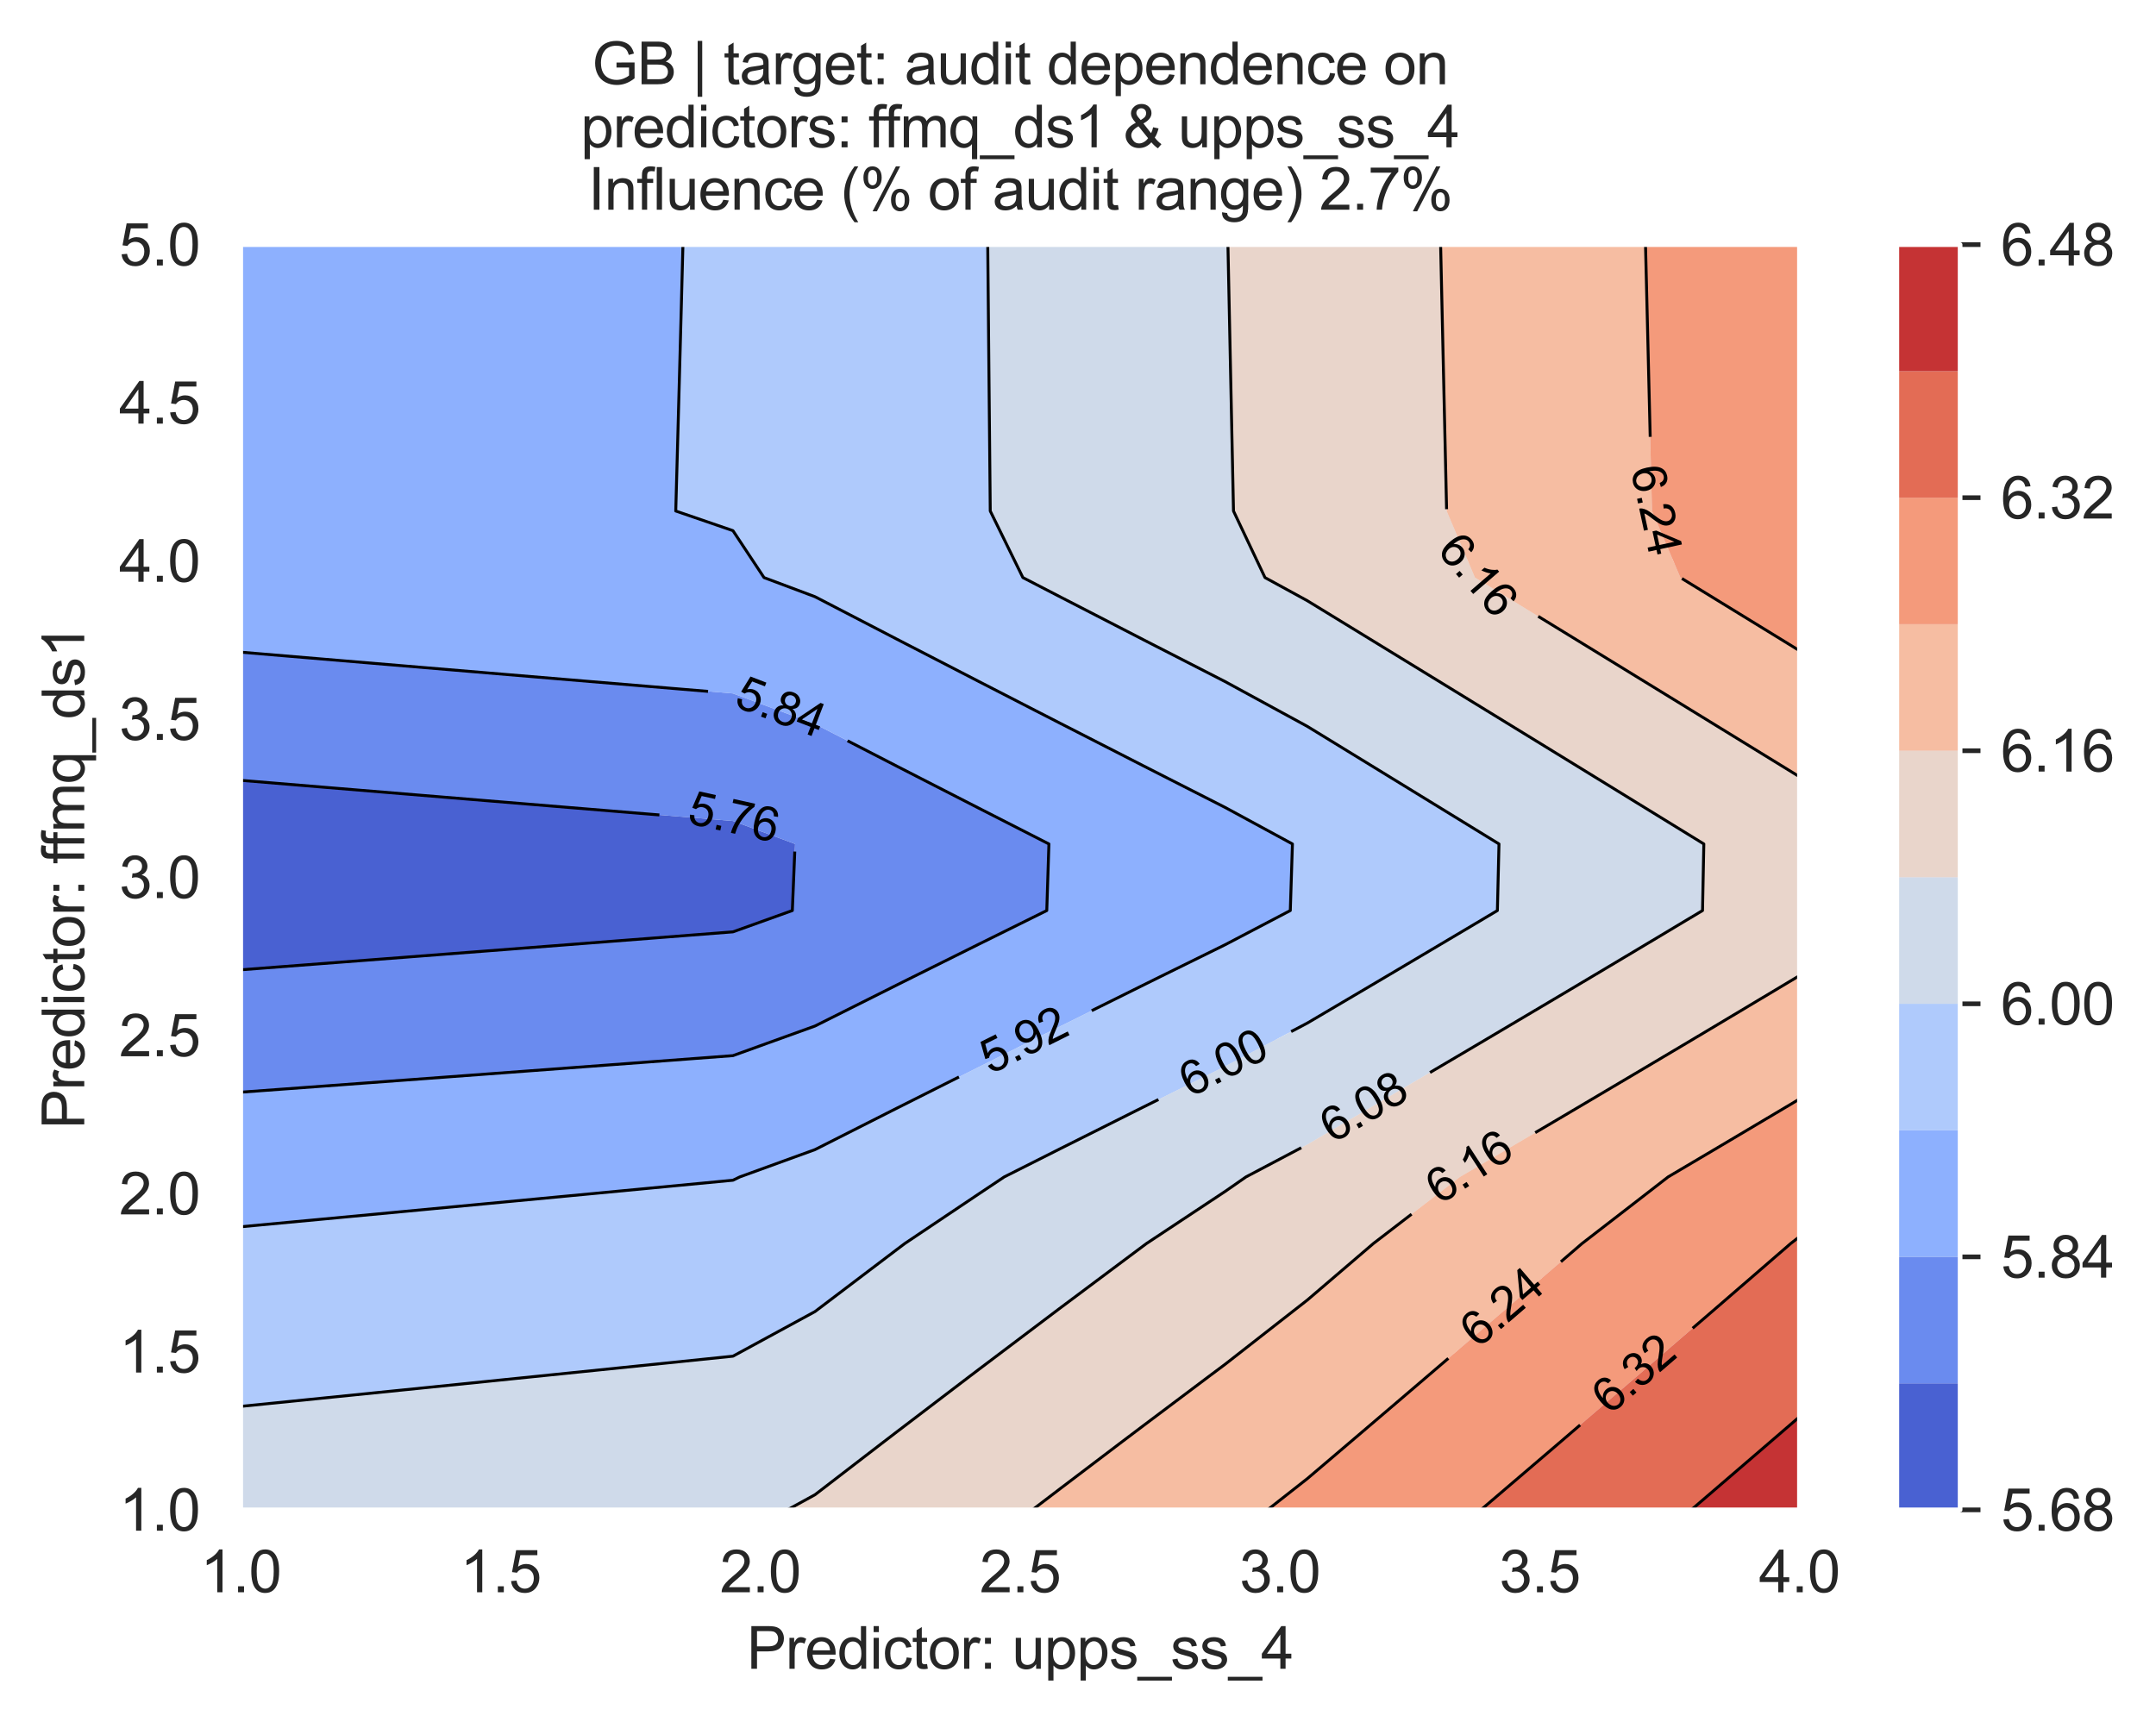 <?xml version="1.0" encoding="utf-8" standalone="no"?>
<!DOCTYPE svg PUBLIC "-//W3C//DTD SVG 1.1//EN"
  "http://www.w3.org/Graphics/SVG/1.1/DTD/svg11.dtd">
<svg xmlns:xlink="http://www.w3.org/1999/xlink" width="370.48pt" height="295.974pt" viewBox="0 0 370.48 295.974" xmlns="http://www.w3.org/2000/svg" version="1.1">
 <defs>
  <style type="text/css">*{stroke-linejoin: round; stroke-linecap: butt}</style>
 </defs>
 <g id="figure_1">
  <g id="patch_1">
   <path d="M 0 295.974 
L 370.48 295.974 
L 370.48 0 
L 0 0 
z
" style="fill: #ffffff"/>
  </g>
  <g id="axes_1">
   <g id="patch_2">
    <path d="M 41.367 259.483 
L 309.207 259.483 
L 309.207 42.043 
L 41.367 42.043 
z
" style="fill: #eaeaf2"/>
   </g>
   <g id="matplotlib.axis_1">
    <g id="xtick_1">
     <g id="line2d_1">
      <path d="M 41.367 259.483 
L 41.367 42.043 
" clip-path="url(#p6aeae999de)" style="fill: none; stroke: #ffffff; stroke-width: 0.8; stroke-linecap: round"/>
     </g>
     <g id="text_1">
      <!-- 1.0 -->
      <g style="fill: #262626" transform="translate(34.417 273.641)scale(0.1 -0.1)">
       <defs>
        <path id="ArialMT-31" d="M 2384 0 
L 1822 0 
L 1822 3584 
Q 1619 3391 1289 3197 
Q 959 3003 697 2906 
L 697 3450 
Q 1169 3672 1522 3987 
Q 1875 4303 2022 4600 
L 2384 4600 
L 2384 0 
z
" transform="scale(0.016)"/>
        <path id="ArialMT-2e" d="M 581 0 
L 581 641 
L 1222 641 
L 1222 0 
L 581 0 
z
" transform="scale(0.016)"/>
        <path id="ArialMT-30" d="M 266 2259 
Q 266 3072 433 3567 
Q 600 4063 929 4331 
Q 1259 4600 1759 4600 
Q 2128 4600 2406 4451 
Q 2684 4303 2865 4023 
Q 3047 3744 3150 3342 
Q 3253 2941 3253 2259 
Q 3253 1453 3087 958 
Q 2922 463 2592 192 
Q 2263 -78 1759 -78 
Q 1097 -78 719 397 
Q 266 969 266 2259 
z
M 844 2259 
Q 844 1131 1108 757 
Q 1372 384 1759 384 
Q 2147 384 2411 759 
Q 2675 1134 2675 2259 
Q 2675 3391 2411 3762 
Q 2147 4134 1753 4134 
Q 1366 4134 1134 3806 
Q 844 3388 844 2259 
z
" transform="scale(0.016)"/>
       </defs>
       <use xlink:href="#ArialMT-31"/>
       <use xlink:href="#ArialMT-2e" x="55.615"/>
       <use xlink:href="#ArialMT-30" x="83.398"/>
      </g>
     </g>
    </g>
    <g id="xtick_2">
     <g id="line2d_2">
      <path d="M 86.007 259.483 
L 86.007 42.043 
" clip-path="url(#p6aeae999de)" style="fill: none; stroke: #ffffff; stroke-width: 0.8; stroke-linecap: round"/>
     </g>
     <g id="text_2">
      <!-- 1.5 -->
      <g style="fill: #262626" transform="translate(79.057 273.641)scale(0.1 -0.1)">
       <defs>
        <path id="ArialMT-35" d="M 266 1200 
L 856 1250 
Q 922 819 1161 601 
Q 1400 384 1738 384 
Q 2144 384 2425 690 
Q 2706 997 2706 1503 
Q 2706 1984 2436 2262 
Q 2166 2541 1728 2541 
Q 1456 2541 1237 2417 
Q 1019 2294 894 2097 
L 366 2166 
L 809 4519 
L 3088 4519 
L 3088 3981 
L 1259 3981 
L 1013 2750 
Q 1425 3038 1878 3038 
Q 2478 3038 2890 2622 
Q 3303 2206 3303 1553 
Q 3303 931 2941 478 
Q 2500 -78 1738 -78 
Q 1113 -78 717 272 
Q 322 622 266 1200 
z
" transform="scale(0.016)"/>
       </defs>
       <use xlink:href="#ArialMT-31"/>
       <use xlink:href="#ArialMT-2e" x="55.615"/>
       <use xlink:href="#ArialMT-35" x="83.398"/>
      </g>
     </g>
    </g>
    <g id="xtick_3">
     <g id="line2d_3">
      <path d="M 130.647 259.483 
L 130.647 42.043 
" clip-path="url(#p6aeae999de)" style="fill: none; stroke: #ffffff; stroke-width: 0.8; stroke-linecap: round"/>
     </g>
     <g id="text_3">
      <!-- 2.0 -->
      <g style="fill: #262626" transform="translate(123.697 273.641)scale(0.1 -0.1)">
       <defs>
        <path id="ArialMT-32" d="M 3222 541 
L 3222 0 
L 194 0 
Q 188 203 259 391 
Q 375 700 629 1000 
Q 884 1300 1366 1694 
Q 2113 2306 2375 2664 
Q 2638 3022 2638 3341 
Q 2638 3675 2398 3904 
Q 2159 4134 1775 4134 
Q 1369 4134 1125 3890 
Q 881 3647 878 3216 
L 300 3275 
Q 359 3922 746 4261 
Q 1134 4600 1788 4600 
Q 2447 4600 2831 4234 
Q 3216 3869 3216 3328 
Q 3216 3053 3103 2787 
Q 2991 2522 2730 2228 
Q 2469 1934 1863 1422 
Q 1356 997 1212 845 
Q 1069 694 975 541 
L 3222 541 
z
" transform="scale(0.016)"/>
       </defs>
       <use xlink:href="#ArialMT-32"/>
       <use xlink:href="#ArialMT-2e" x="55.615"/>
       <use xlink:href="#ArialMT-30" x="83.398"/>
      </g>
     </g>
    </g>
    <g id="xtick_4">
     <g id="line2d_4">
      <path d="M 175.287 259.483 
L 175.287 42.043 
" clip-path="url(#p6aeae999de)" style="fill: none; stroke: #ffffff; stroke-width: 0.8; stroke-linecap: round"/>
     </g>
     <g id="text_4">
      <!-- 2.5 -->
      <g style="fill: #262626" transform="translate(168.337 273.641)scale(0.1 -0.1)">
       <use xlink:href="#ArialMT-32"/>
       <use xlink:href="#ArialMT-2e" x="55.615"/>
       <use xlink:href="#ArialMT-35" x="83.398"/>
      </g>
     </g>
    </g>
    <g id="xtick_5">
     <g id="line2d_5">
      <path d="M 219.927 259.483 
L 219.927 42.043 
" clip-path="url(#p6aeae999de)" style="fill: none; stroke: #ffffff; stroke-width: 0.8; stroke-linecap: round"/>
     </g>
     <g id="text_5">
      <!-- 3.0 -->
      <g style="fill: #262626" transform="translate(212.977 273.641)scale(0.1 -0.1)">
       <defs>
        <path id="ArialMT-33" d="M 269 1209 
L 831 1284 
Q 928 806 1161 595 
Q 1394 384 1728 384 
Q 2125 384 2398 659 
Q 2672 934 2672 1341 
Q 2672 1728 2419 1979 
Q 2166 2231 1775 2231 
Q 1616 2231 1378 2169 
L 1441 2663 
Q 1497 2656 1531 2656 
Q 1891 2656 2178 2843 
Q 2466 3031 2466 3422 
Q 2466 3731 2256 3934 
Q 2047 4138 1716 4138 
Q 1388 4138 1169 3931 
Q 950 3725 888 3313 
L 325 3413 
Q 428 3978 793 4289 
Q 1159 4600 1703 4600 
Q 2078 4600 2393 4439 
Q 2709 4278 2876 4000 
Q 3044 3722 3044 3409 
Q 3044 3113 2884 2869 
Q 2725 2625 2413 2481 
Q 2819 2388 3044 2092 
Q 3269 1797 3269 1353 
Q 3269 753 2831 336 
Q 2394 -81 1725 -81 
Q 1122 -81 723 278 
Q 325 638 269 1209 
z
" transform="scale(0.016)"/>
       </defs>
       <use xlink:href="#ArialMT-33"/>
       <use xlink:href="#ArialMT-2e" x="55.615"/>
       <use xlink:href="#ArialMT-30" x="83.398"/>
      </g>
     </g>
    </g>
    <g id="xtick_6">
     <g id="line2d_6">
      <path d="M 264.567 259.483 
L 264.567 42.043 
" clip-path="url(#p6aeae999de)" style="fill: none; stroke: #ffffff; stroke-width: 0.8; stroke-linecap: round"/>
     </g>
     <g id="text_6">
      <!-- 3.5 -->
      <g style="fill: #262626" transform="translate(257.617 273.641)scale(0.1 -0.1)">
       <use xlink:href="#ArialMT-33"/>
       <use xlink:href="#ArialMT-2e" x="55.615"/>
       <use xlink:href="#ArialMT-35" x="83.398"/>
      </g>
     </g>
    </g>
    <g id="xtick_7">
     <g id="line2d_7">
      <path d="M 309.207 259.483 
L 309.207 42.043 
" clip-path="url(#p6aeae999de)" style="fill: none; stroke: #ffffff; stroke-width: 0.8; stroke-linecap: round"/>
     </g>
     <g id="text_7">
      <!-- 4.0 -->
      <g style="fill: #262626" transform="translate(302.257 273.641)scale(0.1 -0.1)">
       <defs>
        <path id="ArialMT-34" d="M 2069 0 
L 2069 1097 
L 81 1097 
L 81 1613 
L 2172 4581 
L 2631 4581 
L 2631 1613 
L 3250 1613 
L 3250 1097 
L 2631 1097 
L 2631 0 
L 2069 0 
z
M 2069 1613 
L 2069 3678 
L 634 1613 
L 2069 1613 
z
" transform="scale(0.016)"/>
       </defs>
       <use xlink:href="#ArialMT-34"/>
       <use xlink:href="#ArialMT-2e" x="55.615"/>
       <use xlink:href="#ArialMT-30" x="83.398"/>
      </g>
     </g>
    </g>
    <g id="text_8">
     <!-- Predictor: upps_ss_4 -->
     <g style="fill: #262626" transform="translate(128.32 286.786)scale(0.1 -0.1)">
      <defs>
       <path id="ArialMT-50" d="M 494 0 
L 494 4581 
L 2222 4581 
Q 2678 4581 2919 4538 
Q 3256 4481 3484 4323 
Q 3713 4166 3852 3881 
Q 3991 3597 3991 3256 
Q 3991 2672 3619 2267 
Q 3247 1863 2275 1863 
L 1100 1863 
L 1100 0 
L 494 0 
z
M 1100 2403 
L 2284 2403 
Q 2872 2403 3119 2622 
Q 3366 2841 3366 3238 
Q 3366 3525 3220 3729 
Q 3075 3934 2838 4000 
Q 2684 4041 2272 4041 
L 1100 4041 
L 1100 2403 
z
" transform="scale(0.016)"/>
       <path id="ArialMT-72" d="M 416 0 
L 416 3319 
L 922 3319 
L 922 2816 
Q 1116 3169 1280 3281 
Q 1444 3394 1641 3394 
Q 1925 3394 2219 3213 
L 2025 2691 
Q 1819 2813 1613 2813 
Q 1428 2813 1281 2702 
Q 1134 2591 1072 2394 
Q 978 2094 978 1738 
L 978 0 
L 416 0 
z
" transform="scale(0.016)"/>
       <path id="ArialMT-65" d="M 2694 1069 
L 3275 997 
Q 3138 488 2766 206 
Q 2394 -75 1816 -75 
Q 1088 -75 661 373 
Q 234 822 234 1631 
Q 234 2469 665 2931 
Q 1097 3394 1784 3394 
Q 2450 3394 2872 2941 
Q 3294 2488 3294 1666 
Q 3294 1616 3291 1516 
L 816 1516 
Q 847 969 1125 678 
Q 1403 388 1819 388 
Q 2128 388 2347 550 
Q 2566 713 2694 1069 
z
M 847 1978 
L 2700 1978 
Q 2663 2397 2488 2606 
Q 2219 2931 1791 2931 
Q 1403 2931 1139 2672 
Q 875 2413 847 1978 
z
" transform="scale(0.016)"/>
       <path id="ArialMT-64" d="M 2575 0 
L 2575 419 
Q 2259 -75 1647 -75 
Q 1250 -75 917 144 
Q 584 363 401 755 
Q 219 1147 219 1656 
Q 219 2153 384 2558 
Q 550 2963 881 3178 
Q 1213 3394 1622 3394 
Q 1922 3394 2156 3267 
Q 2391 3141 2538 2938 
L 2538 4581 
L 3097 4581 
L 3097 0 
L 2575 0 
z
M 797 1656 
Q 797 1019 1065 703 
Q 1334 388 1700 388 
Q 2069 388 2326 689 
Q 2584 991 2584 1609 
Q 2584 2291 2321 2609 
Q 2059 2928 1675 2928 
Q 1300 2928 1048 2622 
Q 797 2316 797 1656 
z
" transform="scale(0.016)"/>
       <path id="ArialMT-69" d="M 425 3934 
L 425 4581 
L 988 4581 
L 988 3934 
L 425 3934 
z
M 425 0 
L 425 3319 
L 988 3319 
L 988 0 
L 425 0 
z
" transform="scale(0.016)"/>
       <path id="ArialMT-63" d="M 2588 1216 
L 3141 1144 
Q 3050 572 2676 248 
Q 2303 -75 1759 -75 
Q 1078 -75 664 370 
Q 250 816 250 1647 
Q 250 2184 428 2587 
Q 606 2991 970 3192 
Q 1334 3394 1763 3394 
Q 2303 3394 2647 3120 
Q 2991 2847 3088 2344 
L 2541 2259 
Q 2463 2594 2264 2762 
Q 2066 2931 1784 2931 
Q 1359 2931 1093 2626 
Q 828 2322 828 1663 
Q 828 994 1084 691 
Q 1341 388 1753 388 
Q 2084 388 2306 591 
Q 2528 794 2588 1216 
z
" transform="scale(0.016)"/>
       <path id="ArialMT-74" d="M 1650 503 
L 1731 6 
Q 1494 -44 1306 -44 
Q 1000 -44 831 53 
Q 663 150 594 308 
Q 525 466 525 972 
L 525 2881 
L 113 2881 
L 113 3319 
L 525 3319 
L 525 4141 
L 1084 4478 
L 1084 3319 
L 1650 3319 
L 1650 2881 
L 1084 2881 
L 1084 941 
Q 1084 700 1114 631 
Q 1144 563 1211 522 
Q 1278 481 1403 481 
Q 1497 481 1650 503 
z
" transform="scale(0.016)"/>
       <path id="ArialMT-6f" d="M 213 1659 
Q 213 2581 725 3025 
Q 1153 3394 1769 3394 
Q 2453 3394 2887 2945 
Q 3322 2497 3322 1706 
Q 3322 1066 3130 698 
Q 2938 331 2570 128 
Q 2203 -75 1769 -75 
Q 1072 -75 642 372 
Q 213 819 213 1659 
z
M 791 1659 
Q 791 1022 1069 705 
Q 1347 388 1769 388 
Q 2188 388 2466 706 
Q 2744 1025 2744 1678 
Q 2744 2294 2464 2611 
Q 2184 2928 1769 2928 
Q 1347 2928 1069 2612 
Q 791 2297 791 1659 
z
" transform="scale(0.016)"/>
       <path id="ArialMT-3a" d="M 578 2678 
L 578 3319 
L 1219 3319 
L 1219 2678 
L 578 2678 
z
M 578 0 
L 578 641 
L 1219 641 
L 1219 0 
L 578 0 
z
" transform="scale(0.016)"/>
       <path id="ArialMT-20" transform="scale(0.016)"/>
       <path id="ArialMT-75" d="M 2597 0 
L 2597 488 
Q 2209 -75 1544 -75 
Q 1250 -75 995 37 
Q 741 150 617 320 
Q 494 491 444 738 
Q 409 903 409 1263 
L 409 3319 
L 972 3319 
L 972 1478 
Q 972 1038 1006 884 
Q 1059 663 1231 536 
Q 1403 409 1656 409 
Q 1909 409 2131 539 
Q 2353 669 2445 892 
Q 2538 1116 2538 1541 
L 2538 3319 
L 3100 3319 
L 3100 0 
L 2597 0 
z
" transform="scale(0.016)"/>
       <path id="ArialMT-70" d="M 422 -1272 
L 422 3319 
L 934 3319 
L 934 2888 
Q 1116 3141 1344 3267 
Q 1572 3394 1897 3394 
Q 2322 3394 2647 3175 
Q 2972 2956 3137 2557 
Q 3303 2159 3303 1684 
Q 3303 1175 3120 767 
Q 2938 359 2589 142 
Q 2241 -75 1856 -75 
Q 1575 -75 1351 44 
Q 1128 163 984 344 
L 984 -1272 
L 422 -1272 
z
M 931 1641 
Q 931 1000 1190 694 
Q 1450 388 1819 388 
Q 2194 388 2461 705 
Q 2728 1022 2728 1688 
Q 2728 2322 2467 2637 
Q 2206 2953 1844 2953 
Q 1484 2953 1207 2617 
Q 931 2281 931 1641 
z
" transform="scale(0.016)"/>
       <path id="ArialMT-73" d="M 197 991 
L 753 1078 
Q 800 744 1014 566 
Q 1228 388 1613 388 
Q 2000 388 2187 545 
Q 2375 703 2375 916 
Q 2375 1106 2209 1216 
Q 2094 1291 1634 1406 
Q 1016 1563 777 1677 
Q 538 1791 414 1992 
Q 291 2194 291 2438 
Q 291 2659 392 2848 
Q 494 3038 669 3163 
Q 800 3259 1026 3326 
Q 1253 3394 1513 3394 
Q 1903 3394 2198 3281 
Q 2494 3169 2634 2976 
Q 2775 2784 2828 2463 
L 2278 2388 
Q 2241 2644 2061 2787 
Q 1881 2931 1553 2931 
Q 1166 2931 1000 2803 
Q 834 2675 834 2503 
Q 834 2394 903 2306 
Q 972 2216 1119 2156 
Q 1203 2125 1616 2013 
Q 2213 1853 2448 1751 
Q 2684 1650 2818 1456 
Q 2953 1263 2953 975 
Q 2953 694 2789 445 
Q 2625 197 2315 61 
Q 2006 -75 1616 -75 
Q 969 -75 630 194 
Q 291 463 197 991 
z
" transform="scale(0.016)"/>
       <path id="ArialMT-5f" d="M -97 -1272 
L -97 -866 
L 3631 -866 
L 3631 -1272 
L -97 -1272 
z
" transform="scale(0.016)"/>
      </defs>
      <use xlink:href="#ArialMT-50"/>
      <use xlink:href="#ArialMT-72" x="66.699"/>
      <use xlink:href="#ArialMT-65" x="100"/>
      <use xlink:href="#ArialMT-64" x="155.615"/>
      <use xlink:href="#ArialMT-69" x="211.23"/>
      <use xlink:href="#ArialMT-63" x="233.447"/>
      <use xlink:href="#ArialMT-74" x="283.447"/>
      <use xlink:href="#ArialMT-6f" x="311.23"/>
      <use xlink:href="#ArialMT-72" x="366.846"/>
      <use xlink:href="#ArialMT-3a" x="400.146"/>
      <use xlink:href="#ArialMT-20" x="427.93"/>
      <use xlink:href="#ArialMT-75" x="455.713"/>
      <use xlink:href="#ArialMT-70" x="511.328"/>
      <use xlink:href="#ArialMT-70" x="566.943"/>
      <use xlink:href="#ArialMT-73" x="622.559"/>
      <use xlink:href="#ArialMT-5f" x="672.559"/>
      <use xlink:href="#ArialMT-73" x="728.174"/>
      <use xlink:href="#ArialMT-73" x="778.174"/>
      <use xlink:href="#ArialMT-5f" x="828.174"/>
      <use xlink:href="#ArialMT-34" x="883.789"/>
     </g>
    </g>
   </g>
   <g id="matplotlib.axis_2">
    <g id="ytick_1">
     <g id="line2d_8">
      <path d="M 41.367 259.483 
L 309.207 259.483 
" clip-path="url(#p6aeae999de)" style="fill: none; stroke: #ffffff; stroke-width: 0.8; stroke-linecap: round"/>
     </g>
     <g id="text_9">
      <!-- 1.0 -->
      <g style="fill: #262626" transform="translate(20.467 263.062)scale(0.1 -0.1)">
       <use xlink:href="#ArialMT-31"/>
       <use xlink:href="#ArialMT-2e" x="55.615"/>
       <use xlink:href="#ArialMT-30" x="83.398"/>
      </g>
     </g>
    </g>
    <g id="ytick_2">
     <g id="line2d_9">
      <path d="M 41.367 232.303 
L 309.207 232.303 
" clip-path="url(#p6aeae999de)" style="fill: none; stroke: #ffffff; stroke-width: 0.8; stroke-linecap: round"/>
     </g>
     <g id="text_10">
      <!-- 1.5 -->
      <g style="fill: #262626" transform="translate(20.467 235.882)scale(0.1 -0.1)">
       <use xlink:href="#ArialMT-31"/>
       <use xlink:href="#ArialMT-2e" x="55.615"/>
       <use xlink:href="#ArialMT-35" x="83.398"/>
      </g>
     </g>
    </g>
    <g id="ytick_3">
     <g id="line2d_10">
      <path d="M 41.367 205.123 
L 309.207 205.123 
" clip-path="url(#p6aeae999de)" style="fill: none; stroke: #ffffff; stroke-width: 0.8; stroke-linecap: round"/>
     </g>
     <g id="text_11">
      <!-- 2.0 -->
      <g style="fill: #262626" transform="translate(20.467 208.702)scale(0.1 -0.1)">
       <use xlink:href="#ArialMT-32"/>
       <use xlink:href="#ArialMT-2e" x="55.615"/>
       <use xlink:href="#ArialMT-30" x="83.398"/>
      </g>
     </g>
    </g>
    <g id="ytick_4">
     <g id="line2d_11">
      <path d="M 41.367 177.943 
L 309.207 177.943 
" clip-path="url(#p6aeae999de)" style="fill: none; stroke: #ffffff; stroke-width: 0.8; stroke-linecap: round"/>
     </g>
     <g id="text_12">
      <!-- 2.5 -->
      <g style="fill: #262626" transform="translate(20.467 181.522)scale(0.1 -0.1)">
       <use xlink:href="#ArialMT-32"/>
       <use xlink:href="#ArialMT-2e" x="55.615"/>
       <use xlink:href="#ArialMT-35" x="83.398"/>
      </g>
     </g>
    </g>
    <g id="ytick_5">
     <g id="line2d_12">
      <path d="M 41.367 150.763 
L 309.207 150.763 
" clip-path="url(#p6aeae999de)" style="fill: none; stroke: #ffffff; stroke-width: 0.8; stroke-linecap: round"/>
     </g>
     <g id="text_13">
      <!-- 3.0 -->
      <g style="fill: #262626" transform="translate(20.467 154.342)scale(0.1 -0.1)">
       <use xlink:href="#ArialMT-33"/>
       <use xlink:href="#ArialMT-2e" x="55.615"/>
       <use xlink:href="#ArialMT-30" x="83.398"/>
      </g>
     </g>
    </g>
    <g id="ytick_6">
     <g id="line2d_13">
      <path d="M 41.367 123.583 
L 309.207 123.583 
" clip-path="url(#p6aeae999de)" style="fill: none; stroke: #ffffff; stroke-width: 0.8; stroke-linecap: round"/>
     </g>
     <g id="text_14">
      <!-- 3.5 -->
      <g style="fill: #262626" transform="translate(20.467 127.162)scale(0.1 -0.1)">
       <use xlink:href="#ArialMT-33"/>
       <use xlink:href="#ArialMT-2e" x="55.615"/>
       <use xlink:href="#ArialMT-35" x="83.398"/>
      </g>
     </g>
    </g>
    <g id="ytick_7">
     <g id="line2d_14">
      <path d="M 41.367 96.403 
L 309.207 96.403 
" clip-path="url(#p6aeae999de)" style="fill: none; stroke: #ffffff; stroke-width: 0.8; stroke-linecap: round"/>
     </g>
     <g id="text_15">
      <!-- 4.0 -->
      <g style="fill: #262626" transform="translate(20.467 99.982)scale(0.1 -0.1)">
       <use xlink:href="#ArialMT-34"/>
       <use xlink:href="#ArialMT-2e" x="55.615"/>
       <use xlink:href="#ArialMT-30" x="83.398"/>
      </g>
     </g>
    </g>
    <g id="ytick_8">
     <g id="line2d_15">
      <path d="M 41.367 69.223 
L 309.207 69.223 
" clip-path="url(#p6aeae999de)" style="fill: none; stroke: #ffffff; stroke-width: 0.8; stroke-linecap: round"/>
     </g>
     <g id="text_16">
      <!-- 4.5 -->
      <g style="fill: #262626" transform="translate(20.467 72.802)scale(0.1 -0.1)">
       <use xlink:href="#ArialMT-34"/>
       <use xlink:href="#ArialMT-2e" x="55.615"/>
       <use xlink:href="#ArialMT-35" x="83.398"/>
      </g>
     </g>
    </g>
    <g id="ytick_9">
     <g id="line2d_16">
      <path d="M 41.367 42.043 
L 309.207 42.043 
" clip-path="url(#p6aeae999de)" style="fill: none; stroke: #ffffff; stroke-width: 0.8; stroke-linecap: round"/>
     </g>
     <g id="text_17">
      <!-- 5.0 -->
      <g style="fill: #262626" transform="translate(20.467 45.622)scale(0.1 -0.1)">
       <use xlink:href="#ArialMT-35"/>
       <use xlink:href="#ArialMT-2e" x="55.615"/>
       <use xlink:href="#ArialMT-30" x="83.398"/>
      </g>
     </g>
    </g>
    <g id="text_18">
     <!-- Predictor: ffmq_ds1 -->
     <g style="fill: #262626" transform="translate(14.48 194.025)rotate(-90)scale(0.1 -0.1)">
      <defs>
       <path id="ArialMT-66" d="M 556 0 
L 556 2881 
L 59 2881 
L 59 3319 
L 556 3319 
L 556 3672 
Q 556 4006 616 4169 
Q 697 4388 901 4523 
Q 1106 4659 1475 4659 
Q 1713 4659 2000 4603 
L 1916 4113 
Q 1741 4144 1584 4144 
Q 1328 4144 1222 4034 
Q 1116 3925 1116 3625 
L 1116 3319 
L 1763 3319 
L 1763 2881 
L 1116 2881 
L 1116 0 
L 556 0 
z
" transform="scale(0.016)"/>
       <path id="ArialMT-6d" d="M 422 0 
L 422 3319 
L 925 3319 
L 925 2853 
Q 1081 3097 1340 3245 
Q 1600 3394 1931 3394 
Q 2300 3394 2536 3241 
Q 2772 3088 2869 2813 
Q 3263 3394 3894 3394 
Q 4388 3394 4653 3120 
Q 4919 2847 4919 2278 
L 4919 0 
L 4359 0 
L 4359 2091 
Q 4359 2428 4304 2576 
Q 4250 2725 4106 2815 
Q 3963 2906 3769 2906 
Q 3419 2906 3187 2673 
Q 2956 2441 2956 1928 
L 2956 0 
L 2394 0 
L 2394 2156 
Q 2394 2531 2256 2718 
Q 2119 2906 1806 2906 
Q 1569 2906 1367 2781 
Q 1166 2656 1075 2415 
Q 984 2175 984 1722 
L 984 0 
L 422 0 
z
" transform="scale(0.016)"/>
       <path id="ArialMT-71" d="M 2538 -1272 
L 2538 353 
Q 2406 169 2170 47 
Q 1934 -75 1669 -75 
Q 1078 -75 651 397 
Q 225 869 225 1691 
Q 225 2191 398 2587 
Q 572 2984 901 3189 
Q 1231 3394 1625 3394 
Q 2241 3394 2594 2875 
L 2594 3319 
L 3100 3319 
L 3100 -1272 
L 2538 -1272 
z
M 803 1669 
Q 803 1028 1072 708 
Q 1341 388 1716 388 
Q 2075 388 2334 692 
Q 2594 997 2594 1619 
Q 2594 2281 2320 2615 
Q 2047 2950 1678 2950 
Q 1313 2950 1058 2639 
Q 803 2328 803 1669 
z
" transform="scale(0.016)"/>
      </defs>
      <use xlink:href="#ArialMT-50"/>
      <use xlink:href="#ArialMT-72" x="66.699"/>
      <use xlink:href="#ArialMT-65" x="100"/>
      <use xlink:href="#ArialMT-64" x="155.615"/>
      <use xlink:href="#ArialMT-69" x="211.23"/>
      <use xlink:href="#ArialMT-63" x="233.447"/>
      <use xlink:href="#ArialMT-74" x="283.447"/>
      <use xlink:href="#ArialMT-6f" x="311.23"/>
      <use xlink:href="#ArialMT-72" x="366.846"/>
      <use xlink:href="#ArialMT-3a" x="400.146"/>
      <use xlink:href="#ArialMT-20" x="427.93"/>
      <use xlink:href="#ArialMT-66" x="455.713"/>
      <use xlink:href="#ArialMT-66" x="481.746"/>
      <use xlink:href="#ArialMT-6d" x="509.529"/>
      <use xlink:href="#ArialMT-71" x="592.83"/>
      <use xlink:href="#ArialMT-5f" x="648.445"/>
      <use xlink:href="#ArialMT-64" x="704.061"/>
      <use xlink:href="#ArialMT-73" x="759.676"/>
      <use xlink:href="#ArialMT-31" x="809.676"/>
     </g>
    </g>
   </g>
   <g id="PathCollection_1">
    <path d="M 55.464 165.593 
L 69.561 164.512 
L 83.658 163.427 
L 97.755 162.338 
L 111.851 161.245 
L 125.948 160.148 
L 136.154 156.485 
L 136.621 145.041 
L 125.948 141.094 
L 111.851 139.934 
L 97.755 138.772 
L 83.658 137.608 
L 69.561 136.442 
L 55.464 135.275 
L 41.367 134.105 
L 41.367 145.041 
L 41.367 156.485 
L 41.367 166.67 
z
" clip-path="url(#p6aeae999de)" style="fill: #4961d2"/>
   </g>
   <g id="PathCollection_2">
    <path d="M 55.464 186.666 
L 69.561 185.624 
L 83.658 184.579 
L 97.755 183.53 
L 111.851 182.477 
L 125.948 181.42 
L 131.612 179.374 
L 140.045 176.331 
L 154.142 169.265 
L 156.818 167.929 
L 168.239 162.246 
L 179.875 156.485 
L 180.243 145.041 
L 168.239 138.914 
L 157.86 133.597 
L 154.142 131.688 
L 140.045 124.427 
L 133.933 122.153 
L 125.948 119.176 
L 111.851 117.998 
L 97.755 116.818 
L 83.658 115.635 
L 69.561 114.451 
L 55.464 113.266 
L 41.367 112.078 
L 41.367 122.153 
L 41.367 133.597 
L 41.367 134.105 
L 55.464 135.275 
L 69.561 136.442 
L 83.658 137.608 
L 97.755 138.772 
L 111.851 139.934 
L 125.948 141.094 
L 136.621 145.041 
L 136.154 156.485 
L 125.948 160.148 
L 111.851 161.245 
L 97.755 162.338 
L 83.658 163.427 
L 69.561 164.512 
L 55.464 165.593 
L 41.367 166.67 
L 41.367 167.929 
L 41.367 179.374 
L 41.367 187.703 
z
" clip-path="url(#p6aeae999de)" style="fill: #6a8bef"/>
   </g>
   <g id="PathCollection_3">
    <path d="M 55.464 209.512 
L 69.561 208.185 
L 83.658 206.854 
L 97.755 205.518 
L 111.851 204.178 
L 125.948 202.832 
L 127.131 202.262 
L 140.045 197.57 
L 153.385 190.818 
L 154.142 190.436 
L 168.239 183.348 
L 176.182 179.374 
L 182.336 176.305 
L 196.432 169.308 
L 199.22 167.929 
L 210.529 162.356 
L 221.722 156.485 
L 222.088 145.041 
L 210.529 138.768 
L 200.364 133.597 
L 196.432 131.592 
L 182.336 124.382 
L 177.99 122.153 
L 168.239 117.139 
L 155.78 110.708 
L 154.142 109.861 
L 140.045 102.549 
L 131.287 99.264 
L 125.948 91.197 
L 116.118 87.82 
L 116.436 76.376 
L 116.748 64.932 
L 117.054 53.487 
L 117.355 42.043 
L 111.851 42.043 
L 97.755 42.043 
L 83.658 42.043 
L 69.561 42.043 
L 55.464 42.043 
L 41.367 42.043 
L 41.367 53.487 
L 41.367 64.932 
L 41.367 76.376 
L 41.367 87.82 
L 41.367 99.264 
L 41.367 110.708 
L 41.367 112.078 
L 55.464 113.266 
L 69.561 114.451 
L 83.658 115.635 
L 97.755 116.818 
L 111.851 117.998 
L 125.948 119.176 
L 133.933 122.153 
L 140.045 124.427 
L 154.142 131.688 
L 157.86 133.597 
L 168.239 138.914 
L 180.243 145.041 
L 179.875 156.485 
L 168.239 162.246 
L 156.818 167.929 
L 154.142 169.265 
L 140.045 176.331 
L 131.612 179.374 
L 125.948 181.42 
L 111.851 182.477 
L 97.755 183.53 
L 83.658 184.579 
L 69.561 185.624 
L 55.464 186.666 
L 41.367 187.703 
L 41.367 190.818 
L 41.367 202.262 
L 41.367 210.833 
z
" clip-path="url(#p6aeae999de)" style="fill: #8db0fe"/>
   </g>
   <g id="PathCollection_4">
    <path d="M 55.464 240.274 
L 69.561 238.844 
L 83.658 237.409 
L 91.628 236.595 
L 97.755 235.968 
L 111.851 234.522 
L 125.948 233.071 
L 140.045 225.406 
L 140.38 225.15 
L 154.142 214.718 
L 155.482 213.706 
L 168.239 205.15 
L 172.566 202.262 
L 182.336 197.339 
L 195.344 190.818 
L 196.432 190.274 
L 210.529 183.254 
L 217.9 179.374 
L 224.626 175.837 
L 238.028 167.929 
L 238.723 167.518 
L 252.82 159.156 
L 257.306 156.485 
L 257.582 145.041 
L 252.82 142.116 
L 238.939 133.597 
L 238.723 133.464 
L 224.626 124.822 
L 219.721 122.153 
L 210.529 117.144 
L 197.972 110.708 
L 196.432 109.918 
L 182.336 102.657 
L 175.77 99.264 
L 170.162 87.82 
L 170.053 76.376 
L 169.944 64.932 
L 169.836 53.487 
L 169.729 42.043 
L 168.239 42.043 
L 154.142 42.043 
L 140.045 42.043 
L 125.948 42.043 
L 117.355 42.043 
L 117.054 53.487 
L 116.748 64.932 
L 116.436 76.376 
L 116.118 87.82 
L 125.948 91.197 
L 131.287 99.264 
L 140.045 102.549 
L 154.142 109.861 
L 155.78 110.708 
L 168.239 117.139 
L 177.99 122.153 
L 182.336 124.382 
L 196.432 131.592 
L 200.364 133.597 
L 210.529 138.768 
L 222.088 145.041 
L 221.722 156.485 
L 210.529 162.356 
L 199.22 167.929 
L 196.432 169.308 
L 182.336 176.305 
L 176.182 179.374 
L 168.239 183.348 
L 154.142 190.436 
L 153.385 190.818 
L 140.045 197.57 
L 127.131 202.262 
L 125.948 202.832 
L 111.851 204.178 
L 97.755 205.518 
L 83.658 206.854 
L 69.561 208.185 
L 55.464 209.512 
L 41.367 210.833 
L 41.367 213.706 
L 41.367 225.15 
L 41.367 236.595 
L 41.367 241.699 
z
" clip-path="url(#p6aeae999de)" style="fill: #afcafc"/>
   </g>
   <g id="PathCollection_5">
    <path d="M 55.464 259.483 
L 69.561 259.483 
L 83.658 259.483 
L 97.755 259.483 
L 111.851 259.483 
L 125.948 259.483 
L 135.3 259.483 
L 140.045 256.881 
L 151.54 248.039 
L 154.142 246.047 
L 166.549 236.595 
L 168.239 235.313 
L 181.706 225.15 
L 182.336 224.677 
L 196.432 214.139 
L 197.013 213.706 
L 210.529 204.752 
L 214.107 202.262 
L 224.626 196.709 
L 234.685 190.818 
L 238.723 188.446 
L 252.82 180.139 
L 254.115 179.374 
L 266.917 171.788 
L 273.405 167.929 
L 281.014 163.392 
L 292.555 156.485 
L 292.78 145.041 
L 281.014 137.806 
L 274.164 133.597 
L 266.917 129.146 
L 255.52 122.153 
L 252.82 120.497 
L 238.723 111.857 
L 236.847 110.708 
L 224.626 103.227 
L 217.373 99.264 
L 211.96 87.82 
L 211.719 76.376 
L 211.479 64.932 
L 211.24 53.487 
L 211.002 42.043 
L 210.529 42.043 
L 196.432 42.043 
L 182.336 42.043 
L 169.729 42.043 
L 169.836 53.487 
L 169.944 64.932 
L 170.053 76.376 
L 170.162 87.82 
L 175.77 99.264 
L 182.336 102.657 
L 196.432 109.918 
L 197.972 110.708 
L 210.529 117.144 
L 219.721 122.153 
L 224.626 124.822 
L 238.723 133.464 
L 238.939 133.597 
L 252.82 142.116 
L 257.582 145.041 
L 257.306 156.485 
L 252.82 159.156 
L 238.723 167.518 
L 238.028 167.929 
L 224.626 175.837 
L 217.9 179.374 
L 210.529 183.254 
L 196.432 190.274 
L 195.344 190.818 
L 182.336 197.339 
L 172.566 202.262 
L 168.239 205.15 
L 155.482 213.706 
L 154.142 214.718 
L 140.38 225.15 
L 140.045 225.406 
L 125.948 233.071 
L 111.851 234.522 
L 97.755 235.968 
L 91.628 236.595 
L 83.658 237.409 
L 69.561 238.844 
L 55.464 240.274 
L 41.367 241.699 
L 41.367 248.039 
L 41.367 259.483 
z
" clip-path="url(#p6aeae999de)" style="fill: #cfdaea"/>
   </g>
   <g id="PathCollection_6">
    <path d="M 140.045 259.483 
L 154.142 259.483 
L 168.239 259.483 
L 177.399 259.483 
L 182.336 255.72 
L 192.46 248.039 
L 196.432 245.039 
L 207.67 236.595 
L 210.529 234.456 
L 222.435 225.15 
L 224.626 223.441 
L 236 213.706 
L 238.723 211.616 
L 250.878 202.262 
L 252.82 201.123 
L 266.917 192.828 
L 270.321 190.818 
L 281.014 184.488 
L 289.622 179.374 
L 295.11 176.104 
L 308.782 167.929 
L 309.207 167.675 
L 309.207 156.485 
L 309.207 145.041 
L 309.207 133.597 
L 309.207 133.485 
L 295.11 124.819 
L 290.77 122.153 
L 281.014 116.162 
L 272.125 110.708 
L 266.917 107.515 
L 253.451 99.264 
L 252.82 97.781 
L 248.584 87.82 
L 248.324 76.376 
L 248.066 64.932 
L 247.807 53.487 
L 247.549 42.043 
L 238.723 42.043 
L 224.626 42.043 
L 211.002 42.043 
L 211.24 53.487 
L 211.479 64.932 
L 211.719 76.376 
L 211.96 87.82 
L 217.373 99.264 
L 224.626 103.227 
L 236.847 110.708 
L 238.723 111.857 
L 252.82 120.497 
L 255.52 122.153 
L 266.917 129.146 
L 274.164 133.597 
L 281.014 137.806 
L 292.78 145.041 
L 292.555 156.485 
L 281.014 163.392 
L 273.405 167.929 
L 266.917 171.788 
L 254.115 179.374 
L 252.82 180.139 
L 238.723 188.446 
L 234.685 190.818 
L 224.626 196.709 
L 214.107 202.262 
L 210.529 204.752 
L 197.013 213.706 
L 196.432 214.139 
L 182.336 224.677 
L 181.706 225.15 
L 168.239 235.313 
L 166.549 236.595 
L 154.142 246.047 
L 151.54 248.039 
L 140.045 256.881 
L 135.3 259.483 
z
" clip-path="url(#p6aeae999de)" style="fill: #e9d5cb"/>
   </g>
   <g id="PathCollection_7">
    <path d="M 182.336 259.483 
L 196.432 259.483 
L 210.529 259.483 
L 217.812 259.483 
L 224.626 254.131 
L 231.787 248.039 
L 238.723 242.126 
L 245.197 236.595 
L 252.82 230.069 
L 258.553 225.15 
L 266.917 217.96 
L 271.854 213.706 
L 281.014 206.626 
L 286.645 202.262 
L 295.11 197.256 
L 305.957 190.818 
L 309.207 188.883 
L 309.207 179.374 
L 309.207 167.929 
L 309.207 167.675 
L 308.782 167.929 
L 295.11 176.104 
L 289.622 179.374 
L 281.014 184.488 
L 270.321 190.818 
L 266.917 192.828 
L 252.82 201.123 
L 250.878 202.262 
L 238.723 211.616 
L 236 213.706 
L 224.626 223.441 
L 222.435 225.15 
L 210.529 234.456 
L 207.67 236.595 
L 196.432 245.039 
L 192.46 248.039 
L 182.336 255.72 
L 177.399 259.483 
z
" clip-path="url(#p6aeae999de)" style="fill: #f6bda2"/>
    <path d="M 295.11 124.819 
L 309.207 133.485 
L 309.207 122.153 
L 309.207 111.817 
L 307.402 110.708 
L 295.11 103.163 
L 288.755 99.264 
L 283.878 87.82 
L 283.597 76.376 
L 283.316 64.932 
L 283.036 53.487 
L 282.756 42.043 
L 281.014 42.043 
L 266.917 42.043 
L 252.82 42.043 
L 247.549 42.043 
L 247.807 53.487 
L 248.066 64.932 
L 248.324 76.376 
L 248.584 87.82 
L 252.82 97.781 
L 253.451 99.264 
L 266.917 107.515 
L 272.125 110.708 
L 281.014 116.162 
L 290.77 122.153 
z
" clip-path="url(#p6aeae999de)" style="fill: #f6bda2"/>
   </g>
   <g id="PathCollection_8">
    <path d="M 224.626 259.483 
L 238.723 259.483 
L 252.82 259.483 
L 254.47 259.483 
L 266.917 248.848 
L 267.861 248.039 
L 281.014 236.753 
L 281.198 236.595 
L 294.48 225.15 
L 295.11 224.606 
L 307.709 213.706 
L 309.207 212.543 
L 309.207 202.262 
L 309.207 190.818 
L 309.207 188.883 
L 305.957 190.818 
L 295.11 197.256 
L 286.645 202.262 
L 281.014 206.626 
L 271.854 213.706 
L 266.917 217.96 
L 258.553 225.15 
L 252.82 230.069 
L 245.197 236.595 
L 238.723 242.126 
L 231.787 248.039 
L 224.626 254.131 
L 217.812 259.483 
z
" clip-path="url(#p6aeae999de)" style="fill: #f49a7b"/>
    <path d="M 309.207 111.817 
L 309.207 110.708 
L 309.207 99.264 
L 309.207 87.82 
L 309.207 76.376 
L 309.207 64.932 
L 309.207 53.487 
L 309.207 42.043 
L 295.11 42.043 
L 282.756 42.043 
L 283.036 53.487 
L 283.316 64.932 
L 283.597 76.376 
L 283.878 87.82 
L 288.755 99.264 
L 295.11 103.163 
L 307.402 110.708 
z
" clip-path="url(#p6aeae999de)" style="fill: #f49a7b"/>
   </g>
   <g id="PathCollection_9">
    <path d="M 266.917 259.483 
L 281.014 259.483 
L 290.618 259.483 
L 295.11 255.627 
L 303.935 248.039 
L 309.207 243.495 
L 309.207 236.595 
L 309.207 225.15 
L 309.207 213.706 
L 309.207 212.543 
L 307.709 213.706 
L 295.11 224.606 
L 294.48 225.15 
L 281.198 236.595 
L 281.014 236.753 
L 267.861 248.039 
L 266.917 248.848 
L 254.47 259.483 
z
" clip-path="url(#p6aeae999de)" style="fill: #e36c55"/>
   </g>
   <g id="PathCollection_10">
    <path d="M 295.11 259.483 
L 309.207 259.483 
L 309.207 248.039 
L 309.207 243.495 
L 303.935 248.039 
L 295.11 255.627 
L 290.618 259.483 
z
" clip-path="url(#p6aeae999de)" style="fill: #c53334"/>
   </g>
   <g id="PathCollection_11"/>
   <g id="PathCollection_12">
    <path d="M 41.367 134.105 
L 55.464 135.275 
L 69.561 136.442 
L 83.658 137.608 
L 97.755 138.772 
L 111.851 139.934 
L 113.303 140.053 
" clip-path="url(#p6aeae999de)" style="fill: none; stroke: #000000; stroke-width: 0.5"/>
    <path d="M 136.568 146.348 
L 136.154 156.485 
L 125.948 160.148 
L 111.851 161.245 
L 97.755 162.338 
L 83.658 163.427 
L 69.561 164.512 
L 55.464 165.593 
L 41.367 166.67 
" clip-path="url(#p6aeae999de)" style="fill: none; stroke: #000000; stroke-width: 0.5"/>
   </g>
   <g id="PathCollection_13">
    <path d="M 41.367 112.078 
L 55.464 113.266 
L 69.561 114.451 
L 83.658 115.635 
L 97.755 116.818 
L 111.851 117.998 
L 121.672 118.818 
" clip-path="url(#p6aeae999de)" style="fill: none; stroke: #000000; stroke-width: 0.5"/>
    <path d="M 145.638 127.308 
L 154.142 131.688 
L 157.86 133.597 
L 168.239 138.914 
L 180.243 145.041 
L 179.875 156.485 
L 168.239 162.246 
L 156.818 167.929 
L 154.142 169.265 
L 140.045 176.331 
L 131.612 179.374 
L 125.948 181.42 
L 111.851 182.477 
L 97.755 183.53 
L 83.658 184.579 
L 69.561 185.624 
L 55.464 186.666 
L 41.367 187.703 
" clip-path="url(#p6aeae999de)" style="fill: none; stroke: #000000; stroke-width: 0.5"/>
   </g>
   <g id="PathCollection_14">
    <path d="M 117.355 42.043 
L 117.054 53.487 
L 116.748 64.932 
L 116.436 76.376 
L 116.118 87.82 
L 125.948 91.197 
L 131.287 99.264 
L 140.045 102.549 
L 154.142 109.861 
L 155.78 110.708 
L 168.239 117.139 
L 177.99 122.153 
L 182.336 124.382 
L 196.432 131.592 
L 200.364 133.597 
L 210.529 138.768 
L 222.088 145.041 
L 221.722 156.485 
L 210.529 162.356 
L 199.22 167.929 
L 196.432 169.308 
L 187.597 173.694 
" clip-path="url(#p6aeae999de)" style="fill: none; stroke: #000000; stroke-width: 0.5"/>
    <path d="M 164.783 185.085 
L 154.142 190.436 
L 153.385 190.818 
L 140.045 197.57 
L 127.131 202.262 
L 125.948 202.832 
L 111.851 204.178 
L 97.755 205.518 
L 83.658 206.854 
L 69.561 208.185 
L 55.464 209.512 
L 41.367 210.833 
" clip-path="url(#p6aeae999de)" style="fill: none; stroke: #000000; stroke-width: 0.5"/>
   </g>
   <g id="PathCollection_15">
    <path d="M 169.729 42.043 
L 169.836 53.487 
L 169.944 64.932 
L 170.053 76.376 
L 170.162 87.82 
L 175.77 99.264 
L 182.336 102.657 
L 196.432 109.918 
L 197.972 110.708 
L 210.529 117.144 
L 219.721 122.153 
L 224.626 124.822 
L 238.723 133.464 
L 238.939 133.597 
L 252.82 142.116 
L 257.582 145.041 
L 257.306 156.485 
L 252.82 159.156 
L 238.723 167.518 
L 238.028 167.929 
L 224.626 175.837 
L 221.867 177.287 
" clip-path="url(#p6aeae999de)" style="fill: none; stroke: #000000; stroke-width: 0.5"/>
    <path d="M 199.06 188.966 
L 196.432 190.274 
L 195.344 190.818 
L 182.336 197.339 
L 172.566 202.262 
L 168.239 205.15 
L 155.482 213.706 
L 154.142 214.718 
L 140.38 225.15 
L 140.045 225.406 
L 125.948 233.071 
L 111.851 234.522 
L 97.755 235.968 
L 91.628 236.595 
L 83.658 237.409 
L 69.561 238.844 
L 55.464 240.274 
L 41.367 241.699 
" clip-path="url(#p6aeae999de)" style="fill: none; stroke: #000000; stroke-width: 0.5"/>
   </g>
   <g id="PathCollection_16">
    <path d="M 211.002 42.043 
L 211.24 53.487 
L 211.479 64.932 
L 211.719 76.376 
L 211.96 87.82 
L 217.373 99.264 
L 224.626 103.227 
L 236.847 110.708 
L 238.723 111.857 
L 252.82 120.497 
L 255.52 122.153 
L 266.917 129.146 
L 274.164 133.597 
L 281.014 137.806 
L 292.78 145.041 
L 292.555 156.485 
L 281.014 163.392 
L 273.405 167.929 
L 266.917 171.788 
L 254.115 179.374 
L 252.82 180.139 
L 245.727 184.319 
" clip-path="url(#p6aeae999de)" style="fill: none; stroke: #000000; stroke-width: 0.5"/>
    <path d="M 223.604 197.249 
L 214.107 202.262 
L 210.529 204.752 
L 197.013 213.706 
L 196.432 214.139 
L 182.336 224.677 
L 181.706 225.15 
L 168.239 235.313 
L 166.549 236.595 
L 154.142 246.047 
L 151.54 248.039 
L 140.045 256.881 
L 135.3 259.483 
" clip-path="url(#p6aeae999de)" style="fill: none; stroke: #000000; stroke-width: 0.5"/>
   </g>
   <g id="PathCollection_17">
    <path d="M 309.207 167.675 
L 308.782 167.929 
L 295.11 176.104 
L 289.622 179.374 
L 281.014 184.488 
L 270.321 190.818 
L 266.917 192.828 
L 263.808 194.657 
" clip-path="url(#p6aeae999de)" style="fill: none; stroke: #000000; stroke-width: 0.5"/>
    <path d="M 242.558 208.665 
L 238.723 211.616 
L 236 213.706 
L 224.626 223.441 
L 222.435 225.15 
L 210.529 234.456 
L 207.67 236.595 
L 196.432 245.039 
L 192.46 248.039 
L 182.336 255.72 
L 177.399 259.483 
" clip-path="url(#p6aeae999de)" style="fill: none; stroke: #000000; stroke-width: 0.5"/>
    <path d="M 247.549 42.043 
L 247.807 53.487 
L 248.066 64.932 
L 248.324 76.376 
L 248.576 87.506 
" clip-path="url(#p6aeae999de)" style="fill: none; stroke: #000000; stroke-width: 0.5"/>
    <path d="M 264.322 105.925 
L 266.917 107.515 
L 272.125 110.708 
L 281.014 116.162 
L 290.77 122.153 
L 295.11 124.819 
L 309.207 133.485 
" clip-path="url(#p6aeae999de)" style="fill: none; stroke: #000000; stroke-width: 0.5"/>
   </g>
   <g id="PathCollection_18">
    <path d="M 309.207 188.883 
L 305.957 190.818 
L 295.11 197.256 
L 286.645 202.262 
L 281.014 206.626 
L 271.854 213.706 
L 268.22 216.837 
" clip-path="url(#p6aeae999de)" style="fill: none; stroke: #000000; stroke-width: 0.5"/>
    <path d="M 248.872 233.448 
L 245.197 236.595 
L 238.723 242.126 
L 231.787 248.039 
L 224.626 254.131 
L 217.812 259.483 
" clip-path="url(#p6aeae999de)" style="fill: none; stroke: #000000; stroke-width: 0.5"/>
    <path d="M 282.756 42.043 
L 283.036 53.487 
L 283.316 64.932 
L 283.565 75.074 
" clip-path="url(#p6aeae999de)" style="fill: none; stroke: #000000; stroke-width: 0.5"/>
    <path d="M 289.019 99.426 
L 295.11 103.163 
L 307.402 110.708 
L 309.207 111.817 
" clip-path="url(#p6aeae999de)" style="fill: none; stroke: #000000; stroke-width: 0.5"/>
   </g>
   <g id="PathCollection_19">
    <path d="M 309.207 212.543 
L 307.709 213.706 
L 295.11 224.606 
L 294.48 225.15 
L 290.857 228.272 
" clip-path="url(#p6aeae999de)" style="fill: none; stroke: #000000; stroke-width: 0.5"/>
    <path d="M 271.522 244.898 
L 267.861 248.039 
L 266.917 248.848 
L 254.47 259.483 
" clip-path="url(#p6aeae999de)" style="fill: none; stroke: #000000; stroke-width: 0.5"/>
   </g>
   <g id="PathCollection_20">
    <path d="M 309.207 243.495 
L 303.935 248.039 
L 295.11 255.627 
L 290.618 259.483 
" clip-path="url(#p6aeae999de)" style="fill: none; stroke: #000000; stroke-width: 0.5"/>
   </g>
   <g id="PathCollection_21"/>
   <g id="patch_3">
    <path d="M 41.367 259.483 
L 41.367 42.043 
" style="fill: none; stroke: #ffffff; stroke-width: 0.8; stroke-linejoin: miter; stroke-linecap: square"/>
   </g>
   <g id="patch_4">
    <path d="M 309.207 259.483 
L 309.207 42.043 
" style="fill: none; stroke: #ffffff; stroke-width: 0.8; stroke-linejoin: miter; stroke-linecap: square"/>
   </g>
   <g id="patch_5">
    <path d="M 41.367 259.483 
L 309.207 259.483 
" style="fill: none; stroke: #ffffff; stroke-width: 0.8; stroke-linejoin: miter; stroke-linecap: square"/>
   </g>
   <g id="patch_6">
    <path d="M 41.367 42.043 
L 309.207 42.043 
" style="fill: none; stroke: #ffffff; stroke-width: 0.8; stroke-linejoin: miter; stroke-linecap: square"/>
   </g>
   <g id="text_19">
    <!-- GB | target: audit dependence on -->
    <g style="fill: #262626" transform="translate(101.718 14.48)scale(0.1 -0.1)">
     <defs>
      <path id="ArialMT-47" d="M 2638 1797 
L 2638 2334 
L 4578 2338 
L 4578 638 
Q 4131 281 3656 101 
Q 3181 -78 2681 -78 
Q 2006 -78 1454 211 
Q 903 500 622 1047 
Q 341 1594 341 2269 
Q 341 2938 620 3517 
Q 900 4097 1425 4378 
Q 1950 4659 2634 4659 
Q 3131 4659 3532 4498 
Q 3934 4338 4162 4050 
Q 4391 3763 4509 3300 
L 3963 3150 
Q 3859 3500 3706 3700 
Q 3553 3900 3268 4020 
Q 2984 4141 2638 4141 
Q 2222 4141 1919 4014 
Q 1616 3888 1430 3681 
Q 1244 3475 1141 3228 
Q 966 2803 966 2306 
Q 966 1694 1177 1281 
Q 1388 869 1791 669 
Q 2194 469 2647 469 
Q 3041 469 3416 620 
Q 3791 772 3984 944 
L 3984 1797 
L 2638 1797 
z
" transform="scale(0.016)"/>
      <path id="ArialMT-42" d="M 469 0 
L 469 4581 
L 2188 4581 
Q 2713 4581 3030 4442 
Q 3347 4303 3526 4014 
Q 3706 3725 3706 3409 
Q 3706 3116 3547 2856 
Q 3388 2597 3066 2438 
Q 3481 2316 3704 2022 
Q 3928 1728 3928 1328 
Q 3928 1006 3792 729 
Q 3656 453 3456 303 
Q 3256 153 2954 76 
Q 2653 0 2216 0 
L 469 0 
z
M 1075 2656 
L 2066 2656 
Q 2469 2656 2644 2709 
Q 2875 2778 2992 2937 
Q 3109 3097 3109 3338 
Q 3109 3566 3000 3739 
Q 2891 3913 2687 3977 
Q 2484 4041 1991 4041 
L 1075 4041 
L 1075 2656 
z
M 1075 541 
L 2216 541 
Q 2509 541 2628 563 
Q 2838 600 2978 687 
Q 3119 775 3209 942 
Q 3300 1109 3300 1328 
Q 3300 1584 3169 1773 
Q 3038 1963 2805 2039 
Q 2572 2116 2134 2116 
L 1075 2116 
L 1075 541 
z
" transform="scale(0.016)"/>
      <path id="ArialMT-7c" d="M 588 -1347 
L 588 4659 
L 1078 4659 
L 1078 -1347 
L 588 -1347 
z
" transform="scale(0.016)"/>
      <path id="ArialMT-61" d="M 2588 409 
Q 2275 144 1986 34 
Q 1697 -75 1366 -75 
Q 819 -75 525 192 
Q 231 459 231 875 
Q 231 1119 342 1320 
Q 453 1522 633 1644 
Q 813 1766 1038 1828 
Q 1203 1872 1538 1913 
Q 2219 1994 2541 2106 
Q 2544 2222 2544 2253 
Q 2544 2597 2384 2738 
Q 2169 2928 1744 2928 
Q 1347 2928 1158 2789 
Q 969 2650 878 2297 
L 328 2372 
Q 403 2725 575 2942 
Q 747 3159 1072 3276 
Q 1397 3394 1825 3394 
Q 2250 3394 2515 3294 
Q 2781 3194 2906 3042 
Q 3031 2891 3081 2659 
Q 3109 2516 3109 2141 
L 3109 1391 
Q 3109 606 3145 398 
Q 3181 191 3288 0 
L 2700 0 
Q 2613 175 2588 409 
z
M 2541 1666 
Q 2234 1541 1622 1453 
Q 1275 1403 1131 1340 
Q 988 1278 909 1158 
Q 831 1038 831 891 
Q 831 666 1001 516 
Q 1172 366 1500 366 
Q 1825 366 2078 508 
Q 2331 650 2450 897 
Q 2541 1088 2541 1459 
L 2541 1666 
z
" transform="scale(0.016)"/>
      <path id="ArialMT-67" d="M 319 -275 
L 866 -356 
Q 900 -609 1056 -725 
Q 1266 -881 1628 -881 
Q 2019 -881 2231 -725 
Q 2444 -569 2519 -288 
Q 2563 -116 2559 434 
Q 2191 0 1641 0 
Q 956 0 581 494 
Q 206 988 206 1678 
Q 206 2153 378 2554 
Q 550 2956 876 3175 
Q 1203 3394 1644 3394 
Q 2231 3394 2613 2919 
L 2613 3319 
L 3131 3319 
L 3131 450 
Q 3131 -325 2973 -648 
Q 2816 -972 2473 -1159 
Q 2131 -1347 1631 -1347 
Q 1038 -1347 672 -1080 
Q 306 -813 319 -275 
z
M 784 1719 
Q 784 1066 1043 766 
Q 1303 466 1694 466 
Q 2081 466 2343 764 
Q 2606 1063 2606 1700 
Q 2606 2309 2336 2618 
Q 2066 2928 1684 2928 
Q 1309 2928 1046 2623 
Q 784 2319 784 1719 
z
" transform="scale(0.016)"/>
      <path id="ArialMT-6e" d="M 422 0 
L 422 3319 
L 928 3319 
L 928 2847 
Q 1294 3394 1984 3394 
Q 2284 3394 2536 3286 
Q 2788 3178 2913 3003 
Q 3038 2828 3088 2588 
Q 3119 2431 3119 2041 
L 3119 0 
L 2556 0 
L 2556 2019 
Q 2556 2363 2490 2533 
Q 2425 2703 2258 2804 
Q 2091 2906 1866 2906 
Q 1506 2906 1245 2678 
Q 984 2450 984 1813 
L 984 0 
L 422 0 
z
" transform="scale(0.016)"/>
     </defs>
     <use xlink:href="#ArialMT-47"/>
     <use xlink:href="#ArialMT-42" x="77.783"/>
     <use xlink:href="#ArialMT-20" x="144.482"/>
     <use xlink:href="#ArialMT-7c" x="172.266"/>
     <use xlink:href="#ArialMT-20" x="198.242"/>
     <use xlink:href="#ArialMT-74" x="226.025"/>
     <use xlink:href="#ArialMT-61" x="253.809"/>
     <use xlink:href="#ArialMT-72" x="309.424"/>
     <use xlink:href="#ArialMT-67" x="342.725"/>
     <use xlink:href="#ArialMT-65" x="398.34"/>
     <use xlink:href="#ArialMT-74" x="453.955"/>
     <use xlink:href="#ArialMT-3a" x="481.738"/>
     <use xlink:href="#ArialMT-20" x="509.521"/>
     <use xlink:href="#ArialMT-61" x="537.305"/>
     <use xlink:href="#ArialMT-75" x="592.92"/>
     <use xlink:href="#ArialMT-64" x="648.535"/>
     <use xlink:href="#ArialMT-69" x="704.15"/>
     <use xlink:href="#ArialMT-74" x="726.367"/>
     <use xlink:href="#ArialMT-20" x="754.15"/>
     <use xlink:href="#ArialMT-64" x="781.934"/>
     <use xlink:href="#ArialMT-65" x="837.549"/>
     <use xlink:href="#ArialMT-70" x="893.164"/>
     <use xlink:href="#ArialMT-65" x="948.779"/>
     <use xlink:href="#ArialMT-6e" x="1004.395"/>
     <use xlink:href="#ArialMT-64" x="1060.01"/>
     <use xlink:href="#ArialMT-65" x="1115.625"/>
     <use xlink:href="#ArialMT-6e" x="1171.24"/>
     <use xlink:href="#ArialMT-63" x="1226.855"/>
     <use xlink:href="#ArialMT-65" x="1276.855"/>
     <use xlink:href="#ArialMT-20" x="1332.471"/>
     <use xlink:href="#ArialMT-6f" x="1360.254"/>
     <use xlink:href="#ArialMT-6e" x="1415.869"/>
    </g>
    <!-- predictors: ffmq_ds1 &amp; upps_ss_4 -->
    <g style="fill: #262626" transform="translate(99.784 25.32)scale(0.1 -0.1)">
     <defs>
      <path id="ArialMT-26" d="M 3041 541 
Q 2763 231 2434 76 
Q 2106 -78 1725 -78 
Q 1022 -78 609 397 
Q 275 784 275 1263 
Q 275 1688 548 2030 
Q 822 2372 1366 2631 
Q 1056 2988 953 3209 
Q 850 3431 850 3638 
Q 850 4050 1173 4354 
Q 1497 4659 1988 4659 
Q 2456 4659 2754 4371 
Q 3053 4084 3053 3681 
Q 3053 3028 2188 2566 
L 3009 1519 
Q 3150 1794 3228 2156 
L 3813 2031 
Q 3663 1431 3406 1044 
Q 3722 625 4122 341 
L 3744 -106 
Q 3403 113 3041 541 
z
M 1897 2928 
Q 2263 3144 2370 3306 
Q 2478 3469 2478 3666 
Q 2478 3900 2329 4048 
Q 2181 4197 1959 4197 
Q 1731 4197 1579 4050 
Q 1428 3903 1428 3691 
Q 1428 3584 1483 3467 
Q 1538 3350 1647 3219 
L 1897 2928 
z
M 2688 984 
L 1656 2263 
Q 1200 1991 1040 1758 
Q 881 1525 881 1297 
Q 881 1019 1103 719 
Q 1325 419 1731 419 
Q 1984 419 2254 576 
Q 2525 734 2688 984 
z
" transform="scale(0.016)"/>
     </defs>
     <use xlink:href="#ArialMT-70"/>
     <use xlink:href="#ArialMT-72" x="55.615"/>
     <use xlink:href="#ArialMT-65" x="88.916"/>
     <use xlink:href="#ArialMT-64" x="144.531"/>
     <use xlink:href="#ArialMT-69" x="200.146"/>
     <use xlink:href="#ArialMT-63" x="222.363"/>
     <use xlink:href="#ArialMT-74" x="272.363"/>
     <use xlink:href="#ArialMT-6f" x="300.146"/>
     <use xlink:href="#ArialMT-72" x="355.762"/>
     <use xlink:href="#ArialMT-73" x="389.062"/>
     <use xlink:href="#ArialMT-3a" x="439.062"/>
     <use xlink:href="#ArialMT-20" x="466.846"/>
     <use xlink:href="#ArialMT-66" x="494.629"/>
     <use xlink:href="#ArialMT-66" x="520.662"/>
     <use xlink:href="#ArialMT-6d" x="548.445"/>
     <use xlink:href="#ArialMT-71" x="631.746"/>
     <use xlink:href="#ArialMT-5f" x="687.361"/>
     <use xlink:href="#ArialMT-64" x="742.977"/>
     <use xlink:href="#ArialMT-73" x="798.592"/>
     <use xlink:href="#ArialMT-31" x="848.592"/>
     <use xlink:href="#ArialMT-20" x="904.207"/>
     <use xlink:href="#ArialMT-26" x="931.99"/>
     <use xlink:href="#ArialMT-20" x="998.689"/>
     <use xlink:href="#ArialMT-75" x="1026.473"/>
     <use xlink:href="#ArialMT-70" x="1082.088"/>
     <use xlink:href="#ArialMT-70" x="1137.703"/>
     <use xlink:href="#ArialMT-73" x="1193.318"/>
     <use xlink:href="#ArialMT-5f" x="1243.318"/>
     <use xlink:href="#ArialMT-73" x="1298.934"/>
     <use xlink:href="#ArialMT-73" x="1348.934"/>
     <use xlink:href="#ArialMT-5f" x="1398.934"/>
     <use xlink:href="#ArialMT-34" x="1454.549"/>
    </g>
    <!-- Influence (% of audit range) 2.7% -->
    <g style="fill: #262626" transform="translate(101.081 36.043)scale(0.1 -0.1)">
     <defs>
      <path id="ArialMT-49" d="M 597 0 
L 597 4581 
L 1203 4581 
L 1203 0 
L 597 0 
z
" transform="scale(0.016)"/>
      <path id="ArialMT-6c" d="M 409 0 
L 409 4581 
L 972 4581 
L 972 0 
L 409 0 
z
" transform="scale(0.016)"/>
      <path id="ArialMT-28" d="M 1497 -1347 
Q 1031 -759 709 28 
Q 388 816 388 1659 
Q 388 2403 628 3084 
Q 909 3875 1497 4659 
L 1900 4659 
Q 1522 4009 1400 3731 
Q 1209 3300 1100 2831 
Q 966 2247 966 1656 
Q 966 153 1900 -1347 
L 1497 -1347 
z
" transform="scale(0.016)"/>
      <path id="ArialMT-25" d="M 372 3481 
Q 372 3972 619 4315 
Q 866 4659 1334 4659 
Q 1766 4659 2048 4351 
Q 2331 4044 2331 3447 
Q 2331 2866 2045 2552 
Q 1759 2238 1341 2238 
Q 925 2238 648 2547 
Q 372 2856 372 3481 
z
M 1350 4272 
Q 1141 4272 1002 4090 
Q 863 3909 863 3425 
Q 863 2984 1003 2804 
Q 1144 2625 1350 2625 
Q 1563 2625 1702 2806 
Q 1841 2988 1841 3469 
Q 1841 3913 1700 4092 
Q 1559 4272 1350 4272 
z
M 1353 -169 
L 3859 4659 
L 4316 4659 
L 1819 -169 
L 1353 -169 
z
M 3334 1075 
Q 3334 1569 3581 1911 
Q 3828 2253 4300 2253 
Q 4731 2253 5014 1945 
Q 5297 1638 5297 1041 
Q 5297 459 5011 145 
Q 4725 -169 4303 -169 
Q 3888 -169 3611 142 
Q 3334 453 3334 1075 
z
M 4316 1866 
Q 4103 1866 3964 1684 
Q 3825 1503 3825 1019 
Q 3825 581 3965 400 
Q 4106 219 4313 219 
Q 4528 219 4667 400 
Q 4806 581 4806 1063 
Q 4806 1506 4665 1686 
Q 4525 1866 4316 1866 
z
" transform="scale(0.016)"/>
      <path id="ArialMT-29" d="M 791 -1347 
L 388 -1347 
Q 1322 153 1322 1656 
Q 1322 2244 1188 2822 
Q 1081 3291 891 3722 
Q 769 4003 388 4659 
L 791 4659 
Q 1378 3875 1659 3084 
Q 1900 2403 1900 1659 
Q 1900 816 1576 28 
Q 1253 -759 791 -1347 
z
" transform="scale(0.016)"/>
      <path id="ArialMT-37" d="M 303 3981 
L 303 4522 
L 3269 4522 
L 3269 4084 
Q 2831 3619 2401 2847 
Q 1972 2075 1738 1259 
Q 1569 684 1522 0 
L 944 0 
Q 953 541 1156 1306 
Q 1359 2072 1739 2783 
Q 2119 3494 2547 3981 
L 303 3981 
z
" transform="scale(0.016)"/>
     </defs>
     <use xlink:href="#ArialMT-49"/>
     <use xlink:href="#ArialMT-6e" x="27.783"/>
     <use xlink:href="#ArialMT-66" x="83.398"/>
     <use xlink:href="#ArialMT-6c" x="111.182"/>
     <use xlink:href="#ArialMT-75" x="133.398"/>
     <use xlink:href="#ArialMT-65" x="189.014"/>
     <use xlink:href="#ArialMT-6e" x="244.629"/>
     <use xlink:href="#ArialMT-63" x="300.244"/>
     <use xlink:href="#ArialMT-65" x="350.244"/>
     <use xlink:href="#ArialMT-20" x="405.859"/>
     <use xlink:href="#ArialMT-28" x="433.643"/>
     <use xlink:href="#ArialMT-25" x="466.943"/>
     <use xlink:href="#ArialMT-20" x="555.859"/>
     <use xlink:href="#ArialMT-6f" x="583.643"/>
     <use xlink:href="#ArialMT-66" x="639.258"/>
     <use xlink:href="#ArialMT-20" x="667.041"/>
     <use xlink:href="#ArialMT-61" x="694.824"/>
     <use xlink:href="#ArialMT-75" x="750.439"/>
     <use xlink:href="#ArialMT-64" x="806.055"/>
     <use xlink:href="#ArialMT-69" x="861.67"/>
     <use xlink:href="#ArialMT-74" x="883.887"/>
     <use xlink:href="#ArialMT-20" x="911.67"/>
     <use xlink:href="#ArialMT-72" x="939.453"/>
     <use xlink:href="#ArialMT-61" x="972.754"/>
     <use xlink:href="#ArialMT-6e" x="1028.369"/>
     <use xlink:href="#ArialMT-67" x="1083.984"/>
     <use xlink:href="#ArialMT-65" x="1139.6"/>
     <use xlink:href="#ArialMT-29" x="1195.215"/>
     <use xlink:href="#ArialMT-20" x="1228.516"/>
     <use xlink:href="#ArialMT-32" x="1256.299"/>
     <use xlink:href="#ArialMT-2e" x="1311.914"/>
     <use xlink:href="#ArialMT-37" x="1339.697"/>
     <use xlink:href="#ArialMT-25" x="1395.312"/>
    </g>
   </g>
   <g id="text_20">
    <g clip-path="url(#p6aeae999de)">
     <!-- 5.76 -->
     <g transform="translate(117.901 141.428)rotate(-347.5)scale(0.08 -0.08)">
      <defs>
       <path id="ArialMT-36" d="M 3184 3459 
L 2625 3416 
Q 2550 3747 2413 3897 
Q 2184 4138 1850 4138 
Q 1581 4138 1378 3988 
Q 1113 3794 959 3422 
Q 806 3050 800 2363 
Q 1003 2672 1297 2822 
Q 1591 2972 1913 2972 
Q 2475 2972 2870 2558 
Q 3266 2144 3266 1488 
Q 3266 1056 3080 686 
Q 2894 316 2569 119 
Q 2244 -78 1831 -78 
Q 1128 -78 684 439 
Q 241 956 241 2144 
Q 241 3472 731 4075 
Q 1159 4600 1884 4600 
Q 2425 4600 2770 4297 
Q 3116 3994 3184 3459 
z
M 888 1484 
Q 888 1194 1011 928 
Q 1134 663 1356 523 
Q 1578 384 1822 384 
Q 2178 384 2434 671 
Q 2691 959 2691 1453 
Q 2691 1928 2437 2201 
Q 2184 2475 1800 2475 
Q 1419 2475 1153 2201 
Q 888 1928 888 1484 
z
" transform="scale(0.016)"/>
      </defs>
      <use xlink:href="#ArialMT-35"/>
      <use xlink:href="#ArialMT-2e" x="55.615"/>
      <use xlink:href="#ArialMT-37" x="83.398"/>
      <use xlink:href="#ArialMT-36" x="139.014"/>
     </g>
    </g>
   </g>
   <g id="text_21">
    <g clip-path="url(#p6aeae999de)">
     <!-- 5.84 -->
     <g transform="translate(125.924 121.295)rotate(-339.007)scale(0.08 -0.08)">
      <defs>
       <path id="ArialMT-38" d="M 1131 2484 
Q 781 2613 612 2850 
Q 444 3088 444 3419 
Q 444 3919 803 4259 
Q 1163 4600 1759 4600 
Q 2359 4600 2725 4251 
Q 3091 3903 3091 3403 
Q 3091 3084 2923 2848 
Q 2756 2613 2416 2484 
Q 2838 2347 3058 2040 
Q 3278 1734 3278 1309 
Q 3278 722 2862 322 
Q 2447 -78 1769 -78 
Q 1091 -78 675 323 
Q 259 725 259 1325 
Q 259 1772 486 2073 
Q 713 2375 1131 2484 
z
M 1019 3438 
Q 1019 3113 1228 2906 
Q 1438 2700 1772 2700 
Q 2097 2700 2305 2904 
Q 2513 3109 2513 3406 
Q 2513 3716 2298 3927 
Q 2084 4138 1766 4138 
Q 1444 4138 1231 3931 
Q 1019 3725 1019 3438 
z
M 838 1322 
Q 838 1081 952 856 
Q 1066 631 1291 507 
Q 1516 384 1775 384 
Q 2178 384 2440 643 
Q 2703 903 2703 1303 
Q 2703 1709 2433 1975 
Q 2163 2241 1756 2241 
Q 1359 2241 1098 1978 
Q 838 1716 838 1322 
z
" transform="scale(0.016)"/>
      </defs>
      <use xlink:href="#ArialMT-35"/>
      <use xlink:href="#ArialMT-2e" x="55.615"/>
      <use xlink:href="#ArialMT-38" x="83.398"/>
      <use xlink:href="#ArialMT-34" x="139.014"/>
     </g>
    </g>
   </g>
   <g id="text_22">
    <g clip-path="url(#p6aeae999de)">
     <!-- 5.92 -->
     <g transform="translate(170.142 184.702)rotate(-26.535)scale(0.08 -0.08)">
      <defs>
       <path id="ArialMT-39" d="M 350 1059 
L 891 1109 
Q 959 728 1153 556 
Q 1347 384 1650 384 
Q 1909 384 2104 503 
Q 2300 622 2425 820 
Q 2550 1019 2634 1356 
Q 2719 1694 2719 2044 
Q 2719 2081 2716 2156 
Q 2547 1888 2255 1720 
Q 1963 1553 1622 1553 
Q 1053 1553 659 1965 
Q 266 2378 266 3053 
Q 266 3750 677 4175 
Q 1088 4600 1706 4600 
Q 2153 4600 2523 4359 
Q 2894 4119 3086 3673 
Q 3278 3228 3278 2384 
Q 3278 1506 3087 986 
Q 2897 466 2520 194 
Q 2144 -78 1638 -78 
Q 1100 -78 759 220 
Q 419 519 350 1059 
z
M 2653 3081 
Q 2653 3566 2395 3850 
Q 2138 4134 1775 4134 
Q 1400 4134 1122 3828 
Q 844 3522 844 3034 
Q 844 2597 1108 2323 
Q 1372 2050 1759 2050 
Q 2150 2050 2401 2323 
Q 2653 2597 2653 3081 
z
" transform="scale(0.016)"/>
      </defs>
      <use xlink:href="#ArialMT-35"/>
      <use xlink:href="#ArialMT-2e" x="55.615"/>
      <use xlink:href="#ArialMT-39" x="83.398"/>
      <use xlink:href="#ArialMT-32" x="139.014"/>
     </g>
    </g>
   </g>
   <g id="text_23">
    <g clip-path="url(#p6aeae999de)">
     <!-- 6.00 -->
     <g transform="translate(204.543 188.644)rotate(-27.119)scale(0.08 -0.08)">
      <use xlink:href="#ArialMT-36"/>
      <use xlink:href="#ArialMT-2e" x="55.615"/>
      <use xlink:href="#ArialMT-30" x="83.398"/>
      <use xlink:href="#ArialMT-30" x="139.014"/>
     </g>
    </g>
   </g>
   <g id="text_24">
    <g clip-path="url(#p6aeae999de)">
     <!-- 6.08 -->
     <g transform="translate(229.018 196.542)rotate(-30.408)scale(0.08 -0.08)">
      <use xlink:href="#ArialMT-36"/>
      <use xlink:href="#ArialMT-2e" x="55.615"/>
      <use xlink:href="#ArialMT-30" x="83.398"/>
      <use xlink:href="#ArialMT-38" x="139.014"/>
     </g>
    </g>
   </g>
   <g id="text_25">
    <g clip-path="url(#p6aeae999de)">
     <!-- 6.16 -->
     <g transform="translate(247.416 207.095)rotate(-32.983)scale(0.08 -0.08)">
      <use xlink:href="#ArialMT-36"/>
      <use xlink:href="#ArialMT-2e" x="55.615"/>
      <use xlink:href="#ArialMT-31" x="83.398"/>
      <use xlink:href="#ArialMT-36" x="139.014"/>
     </g>
    </g>
   </g>
   <g id="text_26">
    <g clip-path="url(#p6aeae999de)">
     <!-- 6.16 -->
     <g transform="translate(246.801 94.72)rotate(-310.772)scale(0.08 -0.08)">
      <use xlink:href="#ArialMT-36"/>
      <use xlink:href="#ArialMT-2e" x="55.615"/>
      <use xlink:href="#ArialMT-31" x="83.398"/>
      <use xlink:href="#ArialMT-36" x="139.014"/>
     </g>
    </g>
   </g>
   <g id="text_27">
    <g clip-path="url(#p6aeae999de)">
     <!-- 6.24 -->
     <g transform="translate(253.995 231.791)rotate(-40.655)scale(0.08 -0.08)">
      <use xlink:href="#ArialMT-36"/>
      <use xlink:href="#ArialMT-2e" x="55.615"/>
      <use xlink:href="#ArialMT-32" x="83.398"/>
      <use xlink:href="#ArialMT-34" x="139.014"/>
     </g>
    </g>
   </g>
   <g id="text_28">
    <g clip-path="url(#p6aeae999de)">
     <!-- 6.24 -->
     <g transform="translate(280.206 80.651)rotate(-282.244)scale(0.08 -0.08)">
      <use xlink:href="#ArialMT-36"/>
      <use xlink:href="#ArialMT-2e" x="55.615"/>
      <use xlink:href="#ArialMT-32" x="83.398"/>
      <use xlink:href="#ArialMT-34" x="139.014"/>
     </g>
    </g>
   </g>
   <g id="text_29">
    <g clip-path="url(#p6aeae999de)">
     <!-- 6.32 -->
     <g transform="translate(276.644 243.238)rotate(-40.691)scale(0.08 -0.08)">
      <use xlink:href="#ArialMT-36"/>
      <use xlink:href="#ArialMT-2e" x="55.615"/>
      <use xlink:href="#ArialMT-33" x="83.398"/>
      <use xlink:href="#ArialMT-32" x="139.014"/>
     </g>
    </g>
   </g>
  </g>
  <g id="axes_2">
   <g id="patch_7">
    <path d="M 325.947 259.483 
L 336.819 259.483 
L 336.819 42.043 
L 325.947 42.043 
z
" style="fill: #eaeaf2"/>
   </g>
   <g id="patch_8">
    <path clip-path="url(#p993c149a48)" style="fill: #eaeaf2; stroke: #eaeaf2; stroke-width: 0.01; stroke-linejoin: miter"/>
   </g>
   <g id="matplotlib.axis_3">
    <g id="ytick_10">
     <g id="line2d_17">
      <defs>
       <path id="m1739068d83" d="M 0 0 
L 3.5 0 
" style="stroke: #262626; stroke-width: 0.8"/>
      </defs>
      <g>
       <use xlink:href="#m1739068d83" x="336.819" y="259.483" style="fill: #262626; stroke: #262626; stroke-width: 0.8"/>
      </g>
     </g>
     <g id="text_30">
      <!-- 5.68 -->
      <g style="fill: #262626" transform="translate(343.819 263.062)scale(0.1 -0.1)">
       <use xlink:href="#ArialMT-35"/>
       <use xlink:href="#ArialMT-2e" x="55.615"/>
       <use xlink:href="#ArialMT-36" x="83.398"/>
       <use xlink:href="#ArialMT-38" x="139.014"/>
      </g>
     </g>
    </g>
    <g id="ytick_11">
     <g id="line2d_18">
      <g>
       <use xlink:href="#m1739068d83" x="336.819" y="215.995" style="fill: #262626; stroke: #262626; stroke-width: 0.8"/>
      </g>
     </g>
     <g id="text_31">
      <!-- 5.84 -->
      <g style="fill: #262626" transform="translate(343.819 219.574)scale(0.1 -0.1)">
       <use xlink:href="#ArialMT-35"/>
       <use xlink:href="#ArialMT-2e" x="55.615"/>
       <use xlink:href="#ArialMT-38" x="83.398"/>
       <use xlink:href="#ArialMT-34" x="139.014"/>
      </g>
     </g>
    </g>
    <g id="ytick_12">
     <g id="line2d_19">
      <g>
       <use xlink:href="#m1739068d83" x="336.819" y="172.507" style="fill: #262626; stroke: #262626; stroke-width: 0.8"/>
      </g>
     </g>
     <g id="text_32">
      <!-- 6.00 -->
      <g style="fill: #262626" transform="translate(343.819 176.086)scale(0.1 -0.1)">
       <use xlink:href="#ArialMT-36"/>
       <use xlink:href="#ArialMT-2e" x="55.615"/>
       <use xlink:href="#ArialMT-30" x="83.398"/>
       <use xlink:href="#ArialMT-30" x="139.014"/>
      </g>
     </g>
    </g>
    <g id="ytick_13">
     <g id="line2d_20">
      <g>
       <use xlink:href="#m1739068d83" x="336.819" y="129.019" style="fill: #262626; stroke: #262626; stroke-width: 0.8"/>
      </g>
     </g>
     <g id="text_33">
      <!-- 6.16 -->
      <g style="fill: #262626" transform="translate(343.819 132.598)scale(0.1 -0.1)">
       <use xlink:href="#ArialMT-36"/>
       <use xlink:href="#ArialMT-2e" x="55.615"/>
       <use xlink:href="#ArialMT-31" x="83.398"/>
       <use xlink:href="#ArialMT-36" x="139.014"/>
      </g>
     </g>
    </g>
    <g id="ytick_14">
     <g id="line2d_21">
      <g>
       <use xlink:href="#m1739068d83" x="336.819" y="85.531" style="fill: #262626; stroke: #262626; stroke-width: 0.8"/>
      </g>
     </g>
     <g id="text_34">
      <!-- 6.32 -->
      <g style="fill: #262626" transform="translate(343.819 89.11)scale(0.1 -0.1)">
       <use xlink:href="#ArialMT-36"/>
       <use xlink:href="#ArialMT-2e" x="55.615"/>
       <use xlink:href="#ArialMT-33" x="83.398"/>
       <use xlink:href="#ArialMT-32" x="139.014"/>
      </g>
     </g>
    </g>
    <g id="ytick_15">
     <g id="line2d_22">
      <g>
       <use xlink:href="#m1739068d83" x="336.819" y="42.043" style="fill: #262626; stroke: #262626; stroke-width: 0.8"/>
      </g>
     </g>
     <g id="text_35">
      <!-- 6.48 -->
      <g style="fill: #262626" transform="translate(343.819 45.622)scale(0.1 -0.1)">
       <use xlink:href="#ArialMT-36"/>
       <use xlink:href="#ArialMT-2e" x="55.615"/>
       <use xlink:href="#ArialMT-34" x="83.398"/>
       <use xlink:href="#ArialMT-38" x="139.014"/>
      </g>
     </g>
    </g>
   </g>
   <g id="QuadMesh_1">
    <path d="M 325.947 259.483 
L 336.819 259.483 
L 336.819 237.739 
L 325.947 237.739 
L 325.947 259.483 
" clip-path="url(#p993c149a48)" style="fill: #4961d2"/>
    <path d="M 325.947 237.739 
L 336.819 237.739 
L 336.819 215.995 
L 325.947 215.995 
L 325.947 237.739 
" clip-path="url(#p993c149a48)" style="fill: #6a8bef"/>
    <path d="M 325.947 215.995 
L 336.819 215.995 
L 336.819 194.251 
L 325.947 194.251 
L 325.947 215.995 
" clip-path="url(#p993c149a48)" style="fill: #8db0fe"/>
    <path d="M 325.947 194.251 
L 336.819 194.251 
L 336.819 172.507 
L 325.947 172.507 
L 325.947 194.251 
" clip-path="url(#p993c149a48)" style="fill: #afcafc"/>
    <path d="M 325.947 172.507 
L 336.819 172.507 
L 336.819 150.763 
L 325.947 150.763 
L 325.947 172.507 
" clip-path="url(#p993c149a48)" style="fill: #cfdaea"/>
    <path d="M 325.947 150.763 
L 336.819 150.763 
L 336.819 129.019 
L 325.947 129.019 
L 325.947 150.763 
" clip-path="url(#p993c149a48)" style="fill: #e9d5cb"/>
    <path d="M 325.947 129.019 
L 336.819 129.019 
L 336.819 107.275 
L 325.947 107.275 
L 325.947 129.019 
" clip-path="url(#p993c149a48)" style="fill: #f6bda2"/>
    <path d="M 325.947 107.275 
L 336.819 107.275 
L 336.819 85.531 
L 325.947 85.531 
L 325.947 107.275 
" clip-path="url(#p993c149a48)" style="fill: #f49a7b"/>
    <path d="M 325.947 85.531 
L 336.819 85.531 
L 336.819 63.787 
L 325.947 63.787 
L 325.947 85.531 
" clip-path="url(#p993c149a48)" style="fill: #e36c55"/>
    <path d="M 325.947 63.787 
L 336.819 63.787 
L 336.819 42.043 
L 325.947 42.043 
L 325.947 63.787 
" clip-path="url(#p993c149a48)" style="fill: #c53334"/>
   </g>
   <g id="LineCollection_1"/>
   <g id="patch_9">
    <path d="M 325.947 259.483 
L 331.383 259.483 
L 336.819 259.483 
L 336.819 42.043 
L 331.383 42.043 
L 325.947 42.043 
L 325.947 259.483 
z
" style="fill: none; stroke: #ffffff; stroke-width: 0.8; stroke-linejoin: miter; stroke-linecap: square"/>
   </g>
  </g>
 </g>
 <defs>
  <clipPath id="p6aeae999de">
   <rect x="41.367" y="42.043" width="267.84" height="217.44"/>
  </clipPath>
  <clipPath id="p993c149a48">
   <rect x="325.947" y="42.043" width="10.872" height="217.44"/>
  </clipPath>
 </defs>
</svg>
